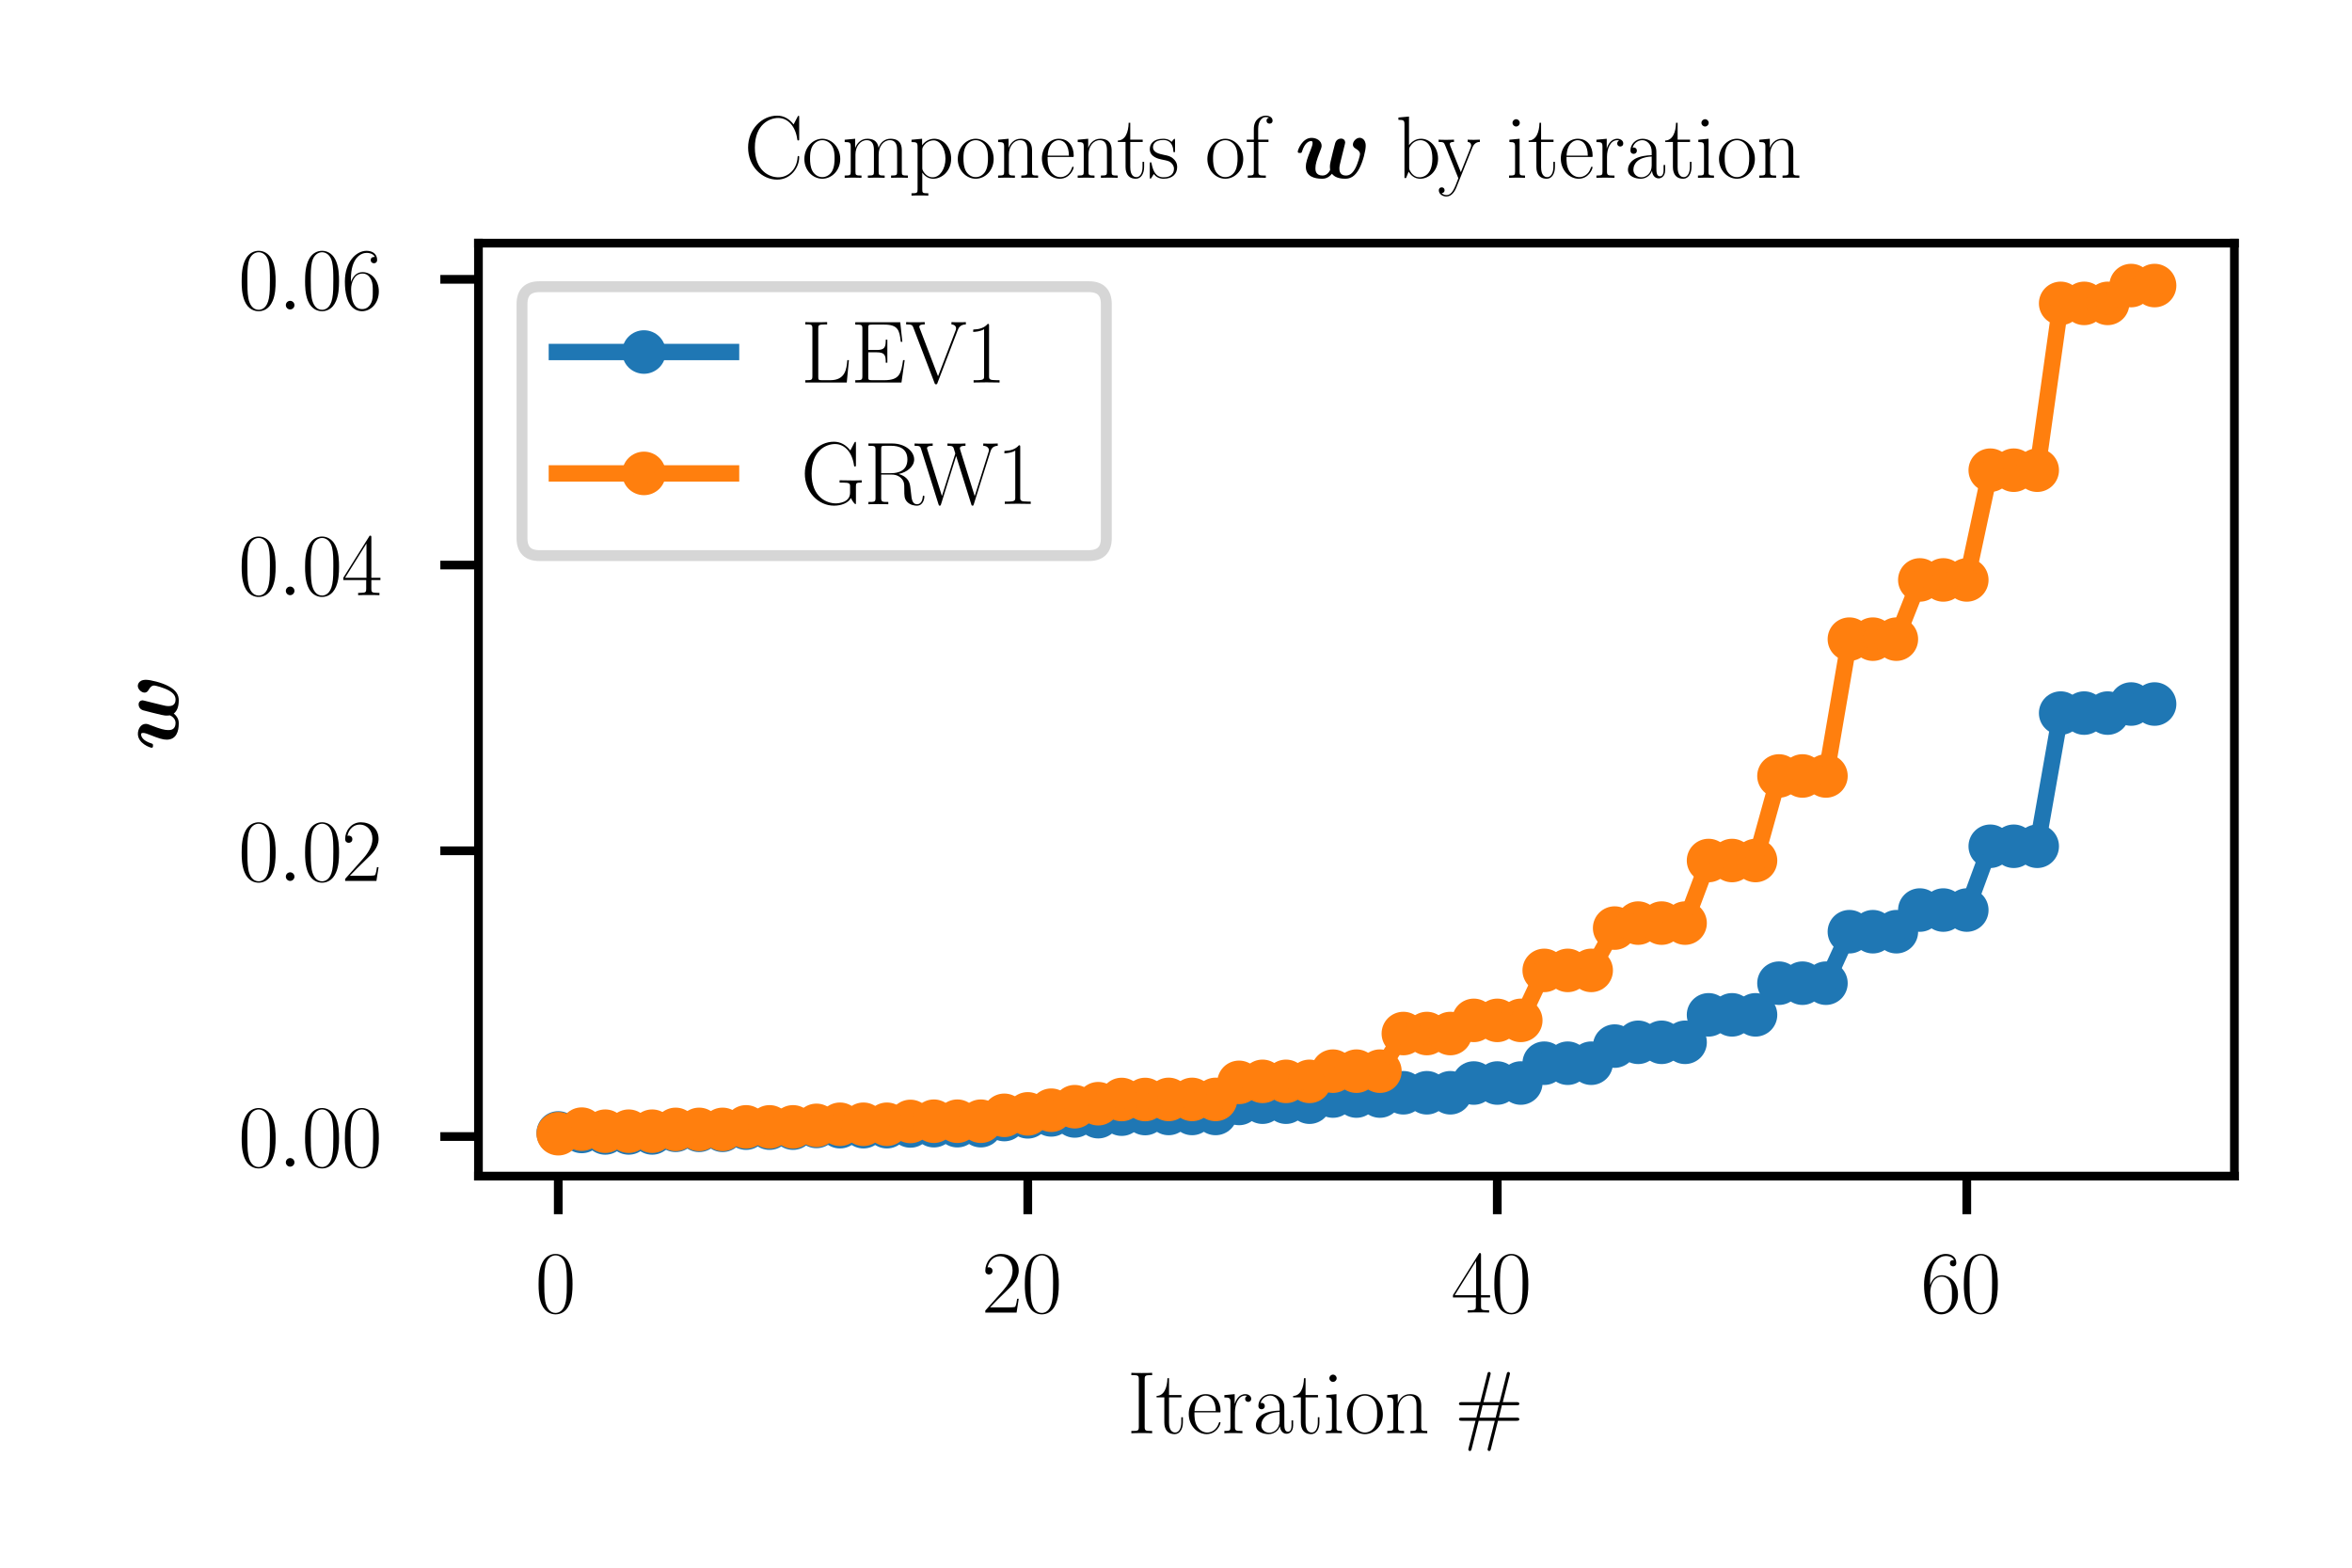<?xml version="1.0" encoding="utf-8" standalone="no"?>
<!DOCTYPE svg PUBLIC "-//W3C//DTD SVG 1.1//EN"
  "http://www.w3.org/Graphics/SVG/1.1/DTD/svg11.dtd">
<svg xmlns:xlink="http://www.w3.org/1999/xlink" width="216pt" height="144pt" viewBox="0 0 216 144" xmlns="http://www.w3.org/2000/svg" version="1.1">
 <defs>
  <style type="text/css">*{stroke-linejoin: round; stroke-linecap: butt}</style>
 </defs>
 <g id="figure_1">
  <g id="patch_1">
   <path d="M 0 144 
L 216 144 
L 216 0 
L 0 0 
z
" style="fill: #ffffff"/>
  </g>
  <g id="axes_1">
   <g id="patch_2">
    <path d="M 43.939 108.031 
L 205.2 108.031 
L 205.2 22.335 
L 43.939 22.335 
z
" style="fill: #ffffff"/>
   </g>
   <g id="matplotlib.axis_1">
    <g id="xtick_1">
     <g id="line2d_1">
      <defs>
       <path id="m3a1b478950" d="M 0 0 
L 0 3.5 
" style="stroke: #000000; stroke-width: 0.8"/>
      </defs>
      <g>
       <use xlink:href="#m3a1b478950" x="51.269" y="108.031" style="stroke: #000000; stroke-width: 0.8"/>
      </g>
     </g>
     <g id="text_1">
      <!-- $\mathdefault{0}$ -->
      <g transform="translate(49.152 120.566)scale(0.08 -0.08)">
       <defs>
        <path id="CMR17-30" d="M 2688 2038 
C 2688 2430 2682 3099 2413 3613 
C 2176 4063 1798 4224 1466 4224 
C 1158 4224 768 4082 525 3620 
C 269 3137 243 2539 243 2038 
C 243 1671 250 1112 448 623 
C 723 -39 1216 -128 1466 -128 
C 1760 -128 2208 -7 2470 604 
C 2662 1048 2688 1568 2688 2038 
z
M 1466 -26 
C 1056 -26 813 328 723 816 
C 653 1196 653 1749 653 2109 
C 653 2604 653 3015 736 3407 
C 858 3954 1216 4121 1466 4121 
C 1728 4121 2067 3947 2189 3420 
C 2272 3054 2278 2623 2278 2109 
C 2278 1691 2278 1176 2202 797 
C 2067 96 1690 -26 1466 -26 
z
" transform="scale(0.016)"/>
       </defs>
       <use xlink:href="#CMR17-30" transform="scale(0.996)"/>
      </g>
     </g>
    </g>
    <g id="xtick_2">
     <g id="line2d_2">
      <g>
       <use xlink:href="#m3a1b478950" x="94.387" y="108.031" style="stroke: #000000; stroke-width: 0.8"/>
      </g>
     </g>
     <g id="text_2">
      <!-- $\mathdefault{20}$ -->
      <g transform="translate(90.153 120.566)scale(0.08 -0.08)">
       <defs>
        <path id="CMR17-32" d="M 2669 990 
L 2554 990 
C 2490 537 2438 460 2413 422 
C 2381 371 1920 371 1830 371 
L 602 371 
C 832 620 1280 1073 1824 1596 
C 2214 1966 2669 2400 2669 3033 
C 2669 3788 2067 4224 1395 4224 
C 691 4224 262 3603 262 3027 
C 262 2777 448 2745 525 2745 
C 589 2745 781 2783 781 3007 
C 781 3206 614 3264 525 3264 
C 486 3264 448 3257 422 3244 
C 544 3788 915 4057 1306 4057 
C 1862 4057 2227 3616 2227 3033 
C 2227 2477 1901 1998 1536 1583 
L 262 147 
L 262 0 
L 2515 0 
L 2669 990 
z
" transform="scale(0.016)"/>
       </defs>
       <use xlink:href="#CMR17-32" transform="scale(0.996)"/>
       <use xlink:href="#CMR17-30" transform="translate(45.69 0)scale(0.996)"/>
      </g>
     </g>
    </g>
    <g id="xtick_3">
     <g id="line2d_3">
      <g>
       <use xlink:href="#m3a1b478950" x="137.505" y="108.031" style="stroke: #000000; stroke-width: 0.8"/>
      </g>
     </g>
     <g id="text_3">
      <!-- $\mathdefault{40}$ -->
      <g transform="translate(133.271 120.566)scale(0.08 -0.08)">
       <defs>
        <path id="CMR17-34" d="M 2150 4147 
C 2150 4281 2144 4288 2029 4288 
L 128 1254 
L 128 1088 
L 1779 1088 
L 1779 460 
C 1779 230 1766 166 1318 166 
L 1197 166 
L 1197 0 
C 1402 12 1747 12 1965 12 
C 2182 12 2528 12 2733 0 
L 2733 166 
L 2611 166 
C 2163 166 2150 230 2150 460 
L 2150 1088 
L 2803 1088 
L 2803 1254 
L 2150 1254 
L 2150 4147 
z
M 1798 3723 
L 1798 1254 
L 256 1254 
L 1798 3723 
z
" transform="scale(0.016)"/>
       </defs>
       <use xlink:href="#CMR17-34" transform="scale(0.996)"/>
       <use xlink:href="#CMR17-30" transform="translate(45.69 0)scale(0.996)"/>
      </g>
     </g>
    </g>
    <g id="xtick_4">
     <g id="line2d_4">
      <g>
       <use xlink:href="#m3a1b478950" x="180.623" y="108.031" style="stroke: #000000; stroke-width: 0.8"/>
      </g>
     </g>
     <g id="text_4">
      <!-- $\mathdefault{60}$ -->
      <g transform="translate(176.389 120.566)scale(0.08 -0.08)">
       <defs>
        <path id="CMR17-36" d="M 678 2198 
C 678 3712 1395 4076 1811 4076 
C 1946 4076 2272 4049 2400 3782 
C 2298 3782 2106 3782 2106 3558 
C 2106 3385 2246 3328 2336 3328 
C 2394 3328 2566 3353 2566 3571 
C 2566 3987 2246 4224 1805 4224 
C 1043 4224 243 3411 243 2011 
C 243 257 966 -128 1478 -128 
C 2099 -128 2688 431 2688 1295 
C 2688 2101 2170 2688 1517 2688 
C 1126 2688 838 2430 678 1979 
L 678 2198 
z
M 1478 25 
C 691 25 691 1212 691 1450 
C 691 1914 909 2585 1504 2585 
C 1613 2585 1926 2585 2138 2140 
C 2253 1889 2253 1624 2253 1302 
C 2253 954 2253 696 2118 438 
C 1978 173 1773 25 1478 25 
z
" transform="scale(0.016)"/>
       </defs>
       <use xlink:href="#CMR17-36" transform="scale(0.996)"/>
       <use xlink:href="#CMR17-30" transform="translate(45.69 0)scale(0.996)"/>
      </g>
     </g>
    </g>
    <g id="text_5">
     <!-- Iteration \# -->
     <g transform="translate(103.517 131.65)scale(0.08 -0.08)">
      <defs>
       <path id="CMR17-49" d="M 1261 3898 
C 1261 4185 1338 4185 1798 4185 
L 1798 4352 
C 1594 4339 1267 4339 1050 4339 
C 832 4339 506 4339 301 4352 
L 301 4185 
C 762 4185 838 4185 838 3898 
L 838 453 
C 838 166 762 166 301 166 
L 301 0 
C 506 12 832 12 1050 12 
C 1267 12 1594 12 1798 0 
L 1798 166 
C 1338 166 1261 166 1261 453 
L 1261 3898 
z
" transform="scale(0.016)"/>
       <path id="CMR17-74" d="M 966 2585 
L 1862 2585 
L 1862 2752 
L 966 2752 
L 966 3968 
L 851 3968 
C 838 3292 614 2700 70 2687 
L 70 2585 
L 627 2585 
L 627 778 
C 627 655 627 -64 1370 -64 
C 1747 -64 1965 308 1965 784 
L 1965 1151 
L 1850 1151 
L 1850 790 
C 1850 347 1677 51 1408 51 
C 1222 51 966 179 966 765 
L 966 2585 
z
" transform="scale(0.016)"/>
       <path id="CMR17-65" d="M 2438 1503 
C 2464 1529 2464 1542 2464 1606 
C 2464 2251 2118 2816 1389 2816 
C 710 2816 173 2175 173 1394 
C 173 554 781 -64 1459 -64 
C 2176 -64 2458 619 2458 755 
C 2458 800 2419 800 2406 800 
C 2362 800 2355 787 2330 709 
C 2189 270 1837 51 1504 51 
C 1229 51 954 206 781 490 
C 582 819 582 1200 582 1503 
L 2438 1503 
z
M 589 1600 
C 634 2511 1126 2713 1382 2713 
C 1818 2713 2112 2308 2118 1600 
L 589 1600 
z
" transform="scale(0.016)"/>
       <path id="CMR17-72" d="M 960 1517 
C 960 2134 1222 2713 1702 2713 
C 1747 2713 1792 2707 1837 2687 
C 1837 2687 1696 2642 1696 2475 
C 1696 2321 1818 2257 1914 2257 
C 1990 2257 2131 2302 2131 2482 
C 2131 2687 1926 2816 1709 2816 
C 1222 2816 1011 2340 947 2115 
L 941 2115 
L 941 2816 
L 198 2745 
L 198 2578 
C 576 2578 634 2540 634 2231 
L 634 443 
C 634 198 608 166 198 166 
L 198 0 
C 352 12 646 12 813 12 
C 998 12 1325 12 1498 0 
L 1498 166 
C 1037 166 960 166 960 455 
L 960 1517 
z
" transform="scale(0.016)"/>
       <path id="CMR17-61" d="M 2304 1656 
C 2304 2048 2304 2275 2035 2534 
C 1798 2751 1523 2816 1306 2816 
C 800 2816 435 2408 435 1977 
C 435 1740 627 1728 666 1728 
C 749 1728 896 1779 896 1958 
C 896 2118 774 2188 666 2188 
C 640 2188 608 2182 589 2176 
C 723 2594 1069 2713 1293 2713 
C 1613 2713 1965 2421 1965 1875 
L 1965 1632 
C 1587 1619 1133 1568 774 1373 
C 371 1147 256 822 256 576 
C 256 77 832 -64 1171 -64 
C 1523 -64 1850 135 1990 505 
C 2003 219 2182 -39 2464 -39 
C 2598 -39 2938 51 2938 563 
L 2938 926 
L 2822 926 
L 2822 557 
C 2822 161 2650 109 2566 109 
C 2304 109 2304 446 2304 732 
L 2304 1656 
z
M 1965 887 
C 1965 323 1568 38 1216 38 
C 896 38 646 278 646 576 
C 646 771 730 1114 1101 1322 
C 1408 1497 1760 1523 1965 1536 
L 1965 887 
z
" transform="scale(0.016)"/>
       <path id="CMR17-69" d="M 992 3961 
C 992 4102 877 4224 730 4224 
C 589 4224 467 4108 467 3961 
C 467 3820 582 3699 730 3699 
C 870 3699 992 3814 992 3961 
z
M 243 2745 
L 243 2579 
C 602 2579 653 2540 653 2231 
L 653 443 
C 653 198 627 166 218 166 
L 218 0 
C 371 12 646 12 806 12 
C 960 12 1222 12 1370 0 
L 1370 166 
C 992 166 979 205 979 436 
L 979 2816 
L 243 2745 
z
" transform="scale(0.016)"/>
       <path id="CMR17-6f" d="M 2758 1356 
C 2758 2176 2163 2816 1466 2816 
C 768 2816 173 2176 173 1356 
C 173 550 768 -64 1466 -64 
C 2163 -64 2758 550 2758 1356 
z
M 1466 51 
C 1165 51 909 230 762 480 
C 602 768 582 1126 582 1408 
C 582 1676 595 2009 762 2297 
C 890 2508 1139 2713 1466 2713 
C 1754 2713 1997 2553 2150 2329 
C 2349 2028 2349 1606 2349 1408 
C 2349 1158 2336 774 2163 467 
C 1984 172 1709 51 1466 51 
z
" transform="scale(0.016)"/>
       <path id="CMR17-6e" d="M 2656 1954 
C 2656 2282 2592 2816 1837 2816 
C 1331 2816 1069 2424 973 2166 
L 966 2166 
L 966 2816 
L 211 2745 
L 211 2578 
C 589 2578 646 2540 646 2231 
L 646 443 
C 646 198 621 166 211 166 
L 211 0 
C 365 12 646 12 813 12 
C 979 12 1267 12 1421 0 
L 1421 166 
C 1011 166 986 192 986 443 
L 986 1678 
C 986 2269 1344 2713 1792 2713 
C 2266 2713 2317 2289 2317 1980 
L 2317 443 
C 2317 198 2291 166 1882 166 
L 1882 0 
C 2035 12 2317 12 2483 12 
C 2650 12 2938 12 3091 0 
L 3091 166 
C 2682 166 2656 192 2656 443 
L 2656 1954 
z
" transform="scale(0.016)"/>
       <path id="CMR17-23" d="M 3104 896 
L 4422 896 
C 4531 896 4640 896 4640 1011 
C 4640 1120 4544 1120 4448 1120 
L 3168 1120 
L 3386 2015 
L 4448 2015 
C 4544 2015 4640 2015 4640 2124 
C 4640 2240 4531 2240 4422 2240 
L 3450 2240 
L 3942 4185 
C 3962 4249 3968 4281 3968 4300 
C 3968 4364 3917 4416 3853 4416 
C 3763 4416 3744 4326 3731 4275 
L 3219 2240 
L 2061 2240 
L 2554 4185 
C 2573 4249 2579 4281 2579 4300 
C 2579 4364 2528 4416 2464 4416 
C 2374 4416 2355 4326 2342 4275 
L 1830 2240 
L 512 2240 
C 403 2240 294 2240 294 2124 
C 294 2015 390 2015 486 2015 
L 1766 2015 
L 1549 1120 
L 486 1120 
C 390 1120 294 1120 294 1011 
C 294 896 403 896 512 896 
L 1485 896 
L 992 -1049 
C 973 -1114 966 -1146 966 -1165 
C 966 -1229 1018 -1280 1082 -1280 
C 1171 -1280 1190 -1191 1203 -1140 
L 1715 896 
L 2874 896 
L 2381 -1049 
C 2362 -1114 2355 -1146 2355 -1165 
C 2355 -1229 2406 -1280 2470 -1280 
C 2560 -1280 2579 -1191 2592 -1140 
L 3104 896 
z
M 1779 1120 
L 1997 2015 
L 3155 2015 
L 2938 1120 
L 1779 1120 
z
" transform="scale(0.016)"/>
      </defs>
      <use xlink:href="#CMR17-49" transform="scale(0.996)"/>
      <use xlink:href="#CMR17-74" transform="translate(32.638 0)scale(0.996)"/>
      <use xlink:href="#CMR17-65" transform="translate(67.919 0)scale(0.996)"/>
      <use xlink:href="#CMR17-72" transform="translate(108.405 0)scale(0.996)"/>
      <use xlink:href="#CMR17-61" transform="translate(143.686 0)scale(0.996)"/>
      <use xlink:href="#CMR17-74" transform="translate(189.376 0)scale(0.996)"/>
      <use xlink:href="#CMR17-69" transform="translate(224.657 0)scale(0.996)"/>
      <use xlink:href="#CMR17-6f" transform="translate(249.528 0)scale(0.996)"/>
      <use xlink:href="#CMR17-6e" transform="translate(295.218 0)scale(0.996)"/>
      <use xlink:href="#CMR17-23" transform="translate(376.19 0)scale(0.996)"/>
     </g>
    </g>
   </g>
   <g id="matplotlib.axis_2">
    <g id="ytick_1">
     <g id="line2d_5">
      <defs>
       <path id="m1c7d4e7df5" d="M 0 0 
L -3.5 0 
" style="stroke: #000000; stroke-width: 0.8"/>
      </defs>
      <g>
       <use xlink:href="#m1c7d4e7df5" x="43.939" y="104.396" style="stroke: #000000; stroke-width: 0.8"/>
      </g>
     </g>
     <g id="text_6">
      <!-- $\mathdefault{0.00}$ -->
      <g transform="translate(21.885 107.164)scale(0.08 -0.08)">
       <defs>
        <path id="CMMI12-3a" d="M 1178 307 
C 1178 492 1024 620 870 620 
C 685 620 557 467 557 313 
C 557 128 710 0 864 0 
C 1050 0 1178 153 1178 307 
z
" transform="scale(0.016)"/>
       </defs>
       <use xlink:href="#CMR17-30" transform="scale(0.996)"/>
       <use xlink:href="#CMMI12-3a" transform="translate(45.69 0)scale(0.996)"/>
       <use xlink:href="#CMR17-30" transform="translate(72.788 0)scale(0.996)"/>
       <use xlink:href="#CMR17-30" transform="translate(118.478 0)scale(0.996)"/>
      </g>
     </g>
    </g>
    <g id="ytick_2">
     <g id="line2d_6">
      <g>
       <use xlink:href="#m1c7d4e7df5" x="43.939" y="78.15" style="stroke: #000000; stroke-width: 0.8"/>
      </g>
     </g>
     <g id="text_7">
      <!-- $\mathdefault{0.02}$ -->
      <g transform="translate(21.885 80.917)scale(0.08 -0.08)">
       <use xlink:href="#CMR17-30" transform="scale(0.996)"/>
       <use xlink:href="#CMMI12-3a" transform="translate(45.69 0)scale(0.996)"/>
       <use xlink:href="#CMR17-30" transform="translate(72.788 0)scale(0.996)"/>
       <use xlink:href="#CMR17-32" transform="translate(118.478 0)scale(0.996)"/>
      </g>
     </g>
    </g>
    <g id="ytick_3">
     <g id="line2d_7">
      <g>
       <use xlink:href="#m1c7d4e7df5" x="43.939" y="51.903" style="stroke: #000000; stroke-width: 0.8"/>
      </g>
     </g>
     <g id="text_8">
      <!-- $\mathdefault{0.04}$ -->
      <g transform="translate(21.885 54.67)scale(0.08 -0.08)">
       <use xlink:href="#CMR17-30" transform="scale(0.996)"/>
       <use xlink:href="#CMMI12-3a" transform="translate(45.69 0)scale(0.996)"/>
       <use xlink:href="#CMR17-30" transform="translate(72.788 0)scale(0.996)"/>
       <use xlink:href="#CMR17-34" transform="translate(118.478 0)scale(0.996)"/>
      </g>
     </g>
    </g>
    <g id="ytick_4">
     <g id="line2d_8">
      <g>
       <use xlink:href="#m1c7d4e7df5" x="43.939" y="25.656" style="stroke: #000000; stroke-width: 0.8"/>
      </g>
     </g>
     <g id="text_9">
      <!-- $\mathdefault{0.06}$ -->
      <g transform="translate(21.885 28.424)scale(0.08 -0.08)">
       <use xlink:href="#CMR17-30" transform="scale(0.996)"/>
       <use xlink:href="#CMMI12-3a" transform="translate(45.69 0)scale(0.996)"/>
       <use xlink:href="#CMR17-30" transform="translate(72.788 0)scale(0.996)"/>
       <use xlink:href="#CMR17-36" transform="translate(118.478 0)scale(0.996)"/>
      </g>
     </g>
    </g>
    <g id="text_10">
     <!-- $\boldsymbol{w}$ -->
     <g transform="translate(16.335 68.946)rotate(-90)scale(0.08 -0.08)">
      <defs>
       <path id="CMMIB10-77" d="M 3558 2259 
C 3584 2355 3622 2515 3622 2547 
C 3622 2687 3520 2828 3322 2828 
C 3219 2828 2982 2777 2899 2489 
C 2790 2086 2675 1619 2573 1184 
C 2522 960 2522 876 2522 793 
C 2522 620 2541 627 2541 588 
C 2541 556 2368 166 1997 166 
C 1478 166 1478 556 1478 691 
C 1478 960 1555 1260 1811 1913 
C 1862 2041 1926 2195 1926 2304 
C 1926 2675 1555 2880 1203 2880 
C 525 2880 205 2009 205 1881 
C 205 1792 301 1792 358 1792 
C 435 1792 480 1792 506 1875 
C 717 2585 1062 2649 1165 2649 
C 1203 2649 1274 2649 1274 2515 
C 1274 2368 1210 2208 1133 2009 
C 883 1388 787 1075 787 806 
C 787 102 1402 -64 1952 -64 
C 2080 -64 2374 -64 2669 294 
C 2842 76 3130 -64 3629 -64 
C 4013 -64 4352 121 4646 684 
C 4902 1164 5101 1971 5101 2304 
C 5101 2886 4672 2886 4666 2886 
C 4422 2886 4179 2630 4179 2400 
C 4179 2220 4314 2144 4371 2112 
C 4621 1964 4691 1849 4691 1708 
C 4691 1612 4531 1004 4333 652 
C 4154 332 3949 166 3674 166 
C 3213 166 3206 544 3206 672 
C 3206 838 3232 934 3309 1254 
C 3354 1440 3430 1753 3469 1900 
L 3558 2259 
z
" transform="scale(0.016)"/>
      </defs>
      <use xlink:href="#CMMIB10-77" transform="scale(0.996)"/>
     </g>
    </g>
   </g>
   <g id="line2d_9">
    <path d="M 51.269 104.066 
L 53.425 103.93 
L 55.581 104.065 
L 57.737 104.065 
L 59.893 104.065 
L 62.049 103.825 
L 64.205 103.825 
L 66.361 103.825 
L 68.517 103.625 
L 70.672 103.625 
L 72.828 103.625 
L 74.984 103.469 
L 77.14 103.491 
L 79.296 103.491 
L 81.452 103.491 
L 83.608 103.424 
L 85.764 103.399 
L 87.92 103.399 
L 90.075 103.399 
L 92.231 102.836 
L 94.387 102.587 
L 96.543 102.409 
L 98.699 102.506 
L 100.855 102.572 
L 103.011 102.341 
L 105.167 102.285 
L 107.323 102.277 
L 109.478 102.277 
L 111.634 102.277 
L 113.79 101.357 
L 115.946 101.241 
L 118.102 101.241 
L 120.258 101.241 
L 122.414 100.677 
L 124.57 100.677 
L 126.726 100.677 
L 128.881 100.376 
L 131.037 100.376 
L 133.193 100.376 
L 135.349 99.482 
L 137.505 99.482 
L 139.661 99.482 
L 141.817 97.662 
L 143.973 97.662 
L 146.129 97.662 
L 148.285 96.089 
L 150.44 95.741 
L 152.596 95.741 
L 154.752 95.741 
L 156.908 93.218 
L 159.064 93.218 
L 161.22 93.218 
L 163.376 90.311 
L 165.532 90.311 
L 167.688 90.311 
L 169.843 85.582 
L 171.999 85.582 
L 174.155 85.582 
L 176.311 83.593 
L 178.467 83.593 
L 180.623 83.593 
L 182.779 77.734 
L 184.935 77.734 
L 187.091 77.734 
L 189.246 65.501 
L 191.402 65.501 
L 193.558 65.501 
L 195.714 64.669 
L 197.87 64.669 
" clip-path="url(#p14b86aba12)" style="fill: none; stroke: #1f77b4; stroke-width: 1.5; stroke-linecap: square"/>
    <defs>
     <path id="m7c596fb3f7" d="M 0 1.5 
C 0.398 1.5 0.779 1.342 1.061 1.061 
C 1.342 0.779 1.5 0.398 1.5 0 
C 1.5 -0.398 1.342 -0.779 1.061 -1.061 
C 0.779 -1.342 0.398 -1.5 0 -1.5 
C -0.398 -1.5 -0.779 -1.342 -1.061 -1.061 
C -1.342 -0.779 -1.5 -0.398 -1.5 0 
C -1.5 0.398 -1.342 0.779 -1.061 1.061 
C -0.779 1.342 -0.398 1.5 0 1.5 
z
" style="stroke: #1f77b4"/>
    </defs>
    <g clip-path="url(#p14b86aba12)">
     <use xlink:href="#m7c596fb3f7" x="51.269" y="104.066" style="fill: #1f77b4; stroke: #1f77b4"/>
     <use xlink:href="#m7c596fb3f7" x="53.425" y="103.93" style="fill: #1f77b4; stroke: #1f77b4"/>
     <use xlink:href="#m7c596fb3f7" x="55.581" y="104.065" style="fill: #1f77b4; stroke: #1f77b4"/>
     <use xlink:href="#m7c596fb3f7" x="57.737" y="104.065" style="fill: #1f77b4; stroke: #1f77b4"/>
     <use xlink:href="#m7c596fb3f7" x="59.893" y="104.065" style="fill: #1f77b4; stroke: #1f77b4"/>
     <use xlink:href="#m7c596fb3f7" x="62.049" y="103.825" style="fill: #1f77b4; stroke: #1f77b4"/>
     <use xlink:href="#m7c596fb3f7" x="64.205" y="103.825" style="fill: #1f77b4; stroke: #1f77b4"/>
     <use xlink:href="#m7c596fb3f7" x="66.361" y="103.825" style="fill: #1f77b4; stroke: #1f77b4"/>
     <use xlink:href="#m7c596fb3f7" x="68.517" y="103.625" style="fill: #1f77b4; stroke: #1f77b4"/>
     <use xlink:href="#m7c596fb3f7" x="70.672" y="103.625" style="fill: #1f77b4; stroke: #1f77b4"/>
     <use xlink:href="#m7c596fb3f7" x="72.828" y="103.625" style="fill: #1f77b4; stroke: #1f77b4"/>
     <use xlink:href="#m7c596fb3f7" x="74.984" y="103.469" style="fill: #1f77b4; stroke: #1f77b4"/>
     <use xlink:href="#m7c596fb3f7" x="77.14" y="103.491" style="fill: #1f77b4; stroke: #1f77b4"/>
     <use xlink:href="#m7c596fb3f7" x="79.296" y="103.491" style="fill: #1f77b4; stroke: #1f77b4"/>
     <use xlink:href="#m7c596fb3f7" x="81.452" y="103.491" style="fill: #1f77b4; stroke: #1f77b4"/>
     <use xlink:href="#m7c596fb3f7" x="83.608" y="103.424" style="fill: #1f77b4; stroke: #1f77b4"/>
     <use xlink:href="#m7c596fb3f7" x="85.764" y="103.399" style="fill: #1f77b4; stroke: #1f77b4"/>
     <use xlink:href="#m7c596fb3f7" x="87.92" y="103.399" style="fill: #1f77b4; stroke: #1f77b4"/>
     <use xlink:href="#m7c596fb3f7" x="90.075" y="103.399" style="fill: #1f77b4; stroke: #1f77b4"/>
     <use xlink:href="#m7c596fb3f7" x="92.231" y="102.836" style="fill: #1f77b4; stroke: #1f77b4"/>
     <use xlink:href="#m7c596fb3f7" x="94.387" y="102.587" style="fill: #1f77b4; stroke: #1f77b4"/>
     <use xlink:href="#m7c596fb3f7" x="96.543" y="102.409" style="fill: #1f77b4; stroke: #1f77b4"/>
     <use xlink:href="#m7c596fb3f7" x="98.699" y="102.506" style="fill: #1f77b4; stroke: #1f77b4"/>
     <use xlink:href="#m7c596fb3f7" x="100.855" y="102.572" style="fill: #1f77b4; stroke: #1f77b4"/>
     <use xlink:href="#m7c596fb3f7" x="103.011" y="102.341" style="fill: #1f77b4; stroke: #1f77b4"/>
     <use xlink:href="#m7c596fb3f7" x="105.167" y="102.285" style="fill: #1f77b4; stroke: #1f77b4"/>
     <use xlink:href="#m7c596fb3f7" x="107.323" y="102.277" style="fill: #1f77b4; stroke: #1f77b4"/>
     <use xlink:href="#m7c596fb3f7" x="109.478" y="102.277" style="fill: #1f77b4; stroke: #1f77b4"/>
     <use xlink:href="#m7c596fb3f7" x="111.634" y="102.277" style="fill: #1f77b4; stroke: #1f77b4"/>
     <use xlink:href="#m7c596fb3f7" x="113.79" y="101.357" style="fill: #1f77b4; stroke: #1f77b4"/>
     <use xlink:href="#m7c596fb3f7" x="115.946" y="101.241" style="fill: #1f77b4; stroke: #1f77b4"/>
     <use xlink:href="#m7c596fb3f7" x="118.102" y="101.241" style="fill: #1f77b4; stroke: #1f77b4"/>
     <use xlink:href="#m7c596fb3f7" x="120.258" y="101.241" style="fill: #1f77b4; stroke: #1f77b4"/>
     <use xlink:href="#m7c596fb3f7" x="122.414" y="100.677" style="fill: #1f77b4; stroke: #1f77b4"/>
     <use xlink:href="#m7c596fb3f7" x="124.57" y="100.677" style="fill: #1f77b4; stroke: #1f77b4"/>
     <use xlink:href="#m7c596fb3f7" x="126.726" y="100.677" style="fill: #1f77b4; stroke: #1f77b4"/>
     <use xlink:href="#m7c596fb3f7" x="128.881" y="100.376" style="fill: #1f77b4; stroke: #1f77b4"/>
     <use xlink:href="#m7c596fb3f7" x="131.037" y="100.376" style="fill: #1f77b4; stroke: #1f77b4"/>
     <use xlink:href="#m7c596fb3f7" x="133.193" y="100.376" style="fill: #1f77b4; stroke: #1f77b4"/>
     <use xlink:href="#m7c596fb3f7" x="135.349" y="99.482" style="fill: #1f77b4; stroke: #1f77b4"/>
     <use xlink:href="#m7c596fb3f7" x="137.505" y="99.482" style="fill: #1f77b4; stroke: #1f77b4"/>
     <use xlink:href="#m7c596fb3f7" x="139.661" y="99.482" style="fill: #1f77b4; stroke: #1f77b4"/>
     <use xlink:href="#m7c596fb3f7" x="141.817" y="97.662" style="fill: #1f77b4; stroke: #1f77b4"/>
     <use xlink:href="#m7c596fb3f7" x="143.973" y="97.662" style="fill: #1f77b4; stroke: #1f77b4"/>
     <use xlink:href="#m7c596fb3f7" x="146.129" y="97.662" style="fill: #1f77b4; stroke: #1f77b4"/>
     <use xlink:href="#m7c596fb3f7" x="148.285" y="96.089" style="fill: #1f77b4; stroke: #1f77b4"/>
     <use xlink:href="#m7c596fb3f7" x="150.44" y="95.741" style="fill: #1f77b4; stroke: #1f77b4"/>
     <use xlink:href="#m7c596fb3f7" x="152.596" y="95.741" style="fill: #1f77b4; stroke: #1f77b4"/>
     <use xlink:href="#m7c596fb3f7" x="154.752" y="95.741" style="fill: #1f77b4; stroke: #1f77b4"/>
     <use xlink:href="#m7c596fb3f7" x="156.908" y="93.218" style="fill: #1f77b4; stroke: #1f77b4"/>
     <use xlink:href="#m7c596fb3f7" x="159.064" y="93.218" style="fill: #1f77b4; stroke: #1f77b4"/>
     <use xlink:href="#m7c596fb3f7" x="161.22" y="93.218" style="fill: #1f77b4; stroke: #1f77b4"/>
     <use xlink:href="#m7c596fb3f7" x="163.376" y="90.311" style="fill: #1f77b4; stroke: #1f77b4"/>
     <use xlink:href="#m7c596fb3f7" x="165.532" y="90.311" style="fill: #1f77b4; stroke: #1f77b4"/>
     <use xlink:href="#m7c596fb3f7" x="167.688" y="90.311" style="fill: #1f77b4; stroke: #1f77b4"/>
     <use xlink:href="#m7c596fb3f7" x="169.843" y="85.582" style="fill: #1f77b4; stroke: #1f77b4"/>
     <use xlink:href="#m7c596fb3f7" x="171.999" y="85.582" style="fill: #1f77b4; stroke: #1f77b4"/>
     <use xlink:href="#m7c596fb3f7" x="174.155" y="85.582" style="fill: #1f77b4; stroke: #1f77b4"/>
     <use xlink:href="#m7c596fb3f7" x="176.311" y="83.593" style="fill: #1f77b4; stroke: #1f77b4"/>
     <use xlink:href="#m7c596fb3f7" x="178.467" y="83.593" style="fill: #1f77b4; stroke: #1f77b4"/>
     <use xlink:href="#m7c596fb3f7" x="180.623" y="83.593" style="fill: #1f77b4; stroke: #1f77b4"/>
     <use xlink:href="#m7c596fb3f7" x="182.779" y="77.734" style="fill: #1f77b4; stroke: #1f77b4"/>
     <use xlink:href="#m7c596fb3f7" x="184.935" y="77.734" style="fill: #1f77b4; stroke: #1f77b4"/>
     <use xlink:href="#m7c596fb3f7" x="187.091" y="77.734" style="fill: #1f77b4; stroke: #1f77b4"/>
     <use xlink:href="#m7c596fb3f7" x="189.246" y="65.501" style="fill: #1f77b4; stroke: #1f77b4"/>
     <use xlink:href="#m7c596fb3f7" x="191.402" y="65.501" style="fill: #1f77b4; stroke: #1f77b4"/>
     <use xlink:href="#m7c596fb3f7" x="193.558" y="65.501" style="fill: #1f77b4; stroke: #1f77b4"/>
     <use xlink:href="#m7c596fb3f7" x="195.714" y="64.669" style="fill: #1f77b4; stroke: #1f77b4"/>
     <use xlink:href="#m7c596fb3f7" x="197.87" y="64.669" style="fill: #1f77b4; stroke: #1f77b4"/>
    </g>
   </g>
   <g id="line2d_10">
    <path d="M 51.269 104.136 
L 53.425 103.718 
L 55.581 103.907 
L 57.737 103.907 
L 59.893 103.907 
L 62.049 103.741 
L 64.205 103.741 
L 66.361 103.741 
L 68.517 103.509 
L 70.672 103.509 
L 72.828 103.509 
L 74.984 103.371 
L 77.14 103.27 
L 79.296 103.27 
L 81.452 103.27 
L 83.608 103.01 
L 85.764 102.989 
L 87.92 102.989 
L 90.075 102.989 
L 92.231 102.448 
L 94.387 102.315 
L 96.543 101.979 
L 98.699 101.656 
L 100.855 101.381 
L 103.011 100.994 
L 105.167 100.994 
L 107.323 100.987 
L 109.478 100.987 
L 111.634 100.987 
L 113.79 99.42 
L 115.946 99.328 
L 118.102 99.328 
L 120.258 99.328 
L 122.414 98.392 
L 124.57 98.392 
L 126.726 98.392 
L 128.881 94.936 
L 131.037 94.936 
L 133.193 94.936 
L 135.349 93.727 
L 137.505 93.727 
L 139.661 93.727 
L 141.817 89.136 
L 143.973 89.136 
L 146.129 89.136 
L 148.285 85.249 
L 150.44 84.792 
L 152.596 84.792 
L 154.752 84.792 
L 156.908 79.043 
L 159.064 79.043 
L 161.22 79.043 
L 163.376 71.277 
L 165.532 71.277 
L 167.688 71.277 
L 169.843 58.71 
L 171.999 58.71 
L 174.155 58.71 
L 176.311 53.27 
L 178.467 53.27 
L 180.623 53.27 
L 182.779 43.19 
L 184.935 43.19 
L 187.091 43.19 
L 189.246 27.868 
L 191.402 27.868 
L 193.558 27.868 
L 195.714 26.23 
L 197.87 26.23 
" clip-path="url(#p14b86aba12)" style="fill: none; stroke: #ff7f0e; stroke-width: 1.5; stroke-linecap: square"/>
    <defs>
     <path id="mcbc09483ce" d="M 0 1.5 
C 0.398 1.5 0.779 1.342 1.061 1.061 
C 1.342 0.779 1.5 0.398 1.5 0 
C 1.5 -0.398 1.342 -0.779 1.061 -1.061 
C 0.779 -1.342 0.398 -1.5 0 -1.5 
C -0.398 -1.5 -0.779 -1.342 -1.061 -1.061 
C -1.342 -0.779 -1.5 -0.398 -1.5 0 
C -1.5 0.398 -1.342 0.779 -1.061 1.061 
C -0.779 1.342 -0.398 1.5 0 1.5 
z
" style="stroke: #ff7f0e"/>
    </defs>
    <g clip-path="url(#p14b86aba12)">
     <use xlink:href="#mcbc09483ce" x="51.269" y="104.136" style="fill: #ff7f0e; stroke: #ff7f0e"/>
     <use xlink:href="#mcbc09483ce" x="53.425" y="103.718" style="fill: #ff7f0e; stroke: #ff7f0e"/>
     <use xlink:href="#mcbc09483ce" x="55.581" y="103.907" style="fill: #ff7f0e; stroke: #ff7f0e"/>
     <use xlink:href="#mcbc09483ce" x="57.737" y="103.907" style="fill: #ff7f0e; stroke: #ff7f0e"/>
     <use xlink:href="#mcbc09483ce" x="59.893" y="103.907" style="fill: #ff7f0e; stroke: #ff7f0e"/>
     <use xlink:href="#mcbc09483ce" x="62.049" y="103.741" style="fill: #ff7f0e; stroke: #ff7f0e"/>
     <use xlink:href="#mcbc09483ce" x="64.205" y="103.741" style="fill: #ff7f0e; stroke: #ff7f0e"/>
     <use xlink:href="#mcbc09483ce" x="66.361" y="103.741" style="fill: #ff7f0e; stroke: #ff7f0e"/>
     <use xlink:href="#mcbc09483ce" x="68.517" y="103.509" style="fill: #ff7f0e; stroke: #ff7f0e"/>
     <use xlink:href="#mcbc09483ce" x="70.672" y="103.509" style="fill: #ff7f0e; stroke: #ff7f0e"/>
     <use xlink:href="#mcbc09483ce" x="72.828" y="103.509" style="fill: #ff7f0e; stroke: #ff7f0e"/>
     <use xlink:href="#mcbc09483ce" x="74.984" y="103.371" style="fill: #ff7f0e; stroke: #ff7f0e"/>
     <use xlink:href="#mcbc09483ce" x="77.14" y="103.27" style="fill: #ff7f0e; stroke: #ff7f0e"/>
     <use xlink:href="#mcbc09483ce" x="79.296" y="103.27" style="fill: #ff7f0e; stroke: #ff7f0e"/>
     <use xlink:href="#mcbc09483ce" x="81.452" y="103.27" style="fill: #ff7f0e; stroke: #ff7f0e"/>
     <use xlink:href="#mcbc09483ce" x="83.608" y="103.01" style="fill: #ff7f0e; stroke: #ff7f0e"/>
     <use xlink:href="#mcbc09483ce" x="85.764" y="102.989" style="fill: #ff7f0e; stroke: #ff7f0e"/>
     <use xlink:href="#mcbc09483ce" x="87.92" y="102.989" style="fill: #ff7f0e; stroke: #ff7f0e"/>
     <use xlink:href="#mcbc09483ce" x="90.075" y="102.989" style="fill: #ff7f0e; stroke: #ff7f0e"/>
     <use xlink:href="#mcbc09483ce" x="92.231" y="102.448" style="fill: #ff7f0e; stroke: #ff7f0e"/>
     <use xlink:href="#mcbc09483ce" x="94.387" y="102.315" style="fill: #ff7f0e; stroke: #ff7f0e"/>
     <use xlink:href="#mcbc09483ce" x="96.543" y="101.979" style="fill: #ff7f0e; stroke: #ff7f0e"/>
     <use xlink:href="#mcbc09483ce" x="98.699" y="101.656" style="fill: #ff7f0e; stroke: #ff7f0e"/>
     <use xlink:href="#mcbc09483ce" x="100.855" y="101.381" style="fill: #ff7f0e; stroke: #ff7f0e"/>
     <use xlink:href="#mcbc09483ce" x="103.011" y="100.994" style="fill: #ff7f0e; stroke: #ff7f0e"/>
     <use xlink:href="#mcbc09483ce" x="105.167" y="100.994" style="fill: #ff7f0e; stroke: #ff7f0e"/>
     <use xlink:href="#mcbc09483ce" x="107.323" y="100.987" style="fill: #ff7f0e; stroke: #ff7f0e"/>
     <use xlink:href="#mcbc09483ce" x="109.478" y="100.987" style="fill: #ff7f0e; stroke: #ff7f0e"/>
     <use xlink:href="#mcbc09483ce" x="111.634" y="100.987" style="fill: #ff7f0e; stroke: #ff7f0e"/>
     <use xlink:href="#mcbc09483ce" x="113.79" y="99.42" style="fill: #ff7f0e; stroke: #ff7f0e"/>
     <use xlink:href="#mcbc09483ce" x="115.946" y="99.328" style="fill: #ff7f0e; stroke: #ff7f0e"/>
     <use xlink:href="#mcbc09483ce" x="118.102" y="99.328" style="fill: #ff7f0e; stroke: #ff7f0e"/>
     <use xlink:href="#mcbc09483ce" x="120.258" y="99.328" style="fill: #ff7f0e; stroke: #ff7f0e"/>
     <use xlink:href="#mcbc09483ce" x="122.414" y="98.392" style="fill: #ff7f0e; stroke: #ff7f0e"/>
     <use xlink:href="#mcbc09483ce" x="124.57" y="98.392" style="fill: #ff7f0e; stroke: #ff7f0e"/>
     <use xlink:href="#mcbc09483ce" x="126.726" y="98.392" style="fill: #ff7f0e; stroke: #ff7f0e"/>
     <use xlink:href="#mcbc09483ce" x="128.881" y="94.936" style="fill: #ff7f0e; stroke: #ff7f0e"/>
     <use xlink:href="#mcbc09483ce" x="131.037" y="94.936" style="fill: #ff7f0e; stroke: #ff7f0e"/>
     <use xlink:href="#mcbc09483ce" x="133.193" y="94.936" style="fill: #ff7f0e; stroke: #ff7f0e"/>
     <use xlink:href="#mcbc09483ce" x="135.349" y="93.727" style="fill: #ff7f0e; stroke: #ff7f0e"/>
     <use xlink:href="#mcbc09483ce" x="137.505" y="93.727" style="fill: #ff7f0e; stroke: #ff7f0e"/>
     <use xlink:href="#mcbc09483ce" x="139.661" y="93.727" style="fill: #ff7f0e; stroke: #ff7f0e"/>
     <use xlink:href="#mcbc09483ce" x="141.817" y="89.136" style="fill: #ff7f0e; stroke: #ff7f0e"/>
     <use xlink:href="#mcbc09483ce" x="143.973" y="89.136" style="fill: #ff7f0e; stroke: #ff7f0e"/>
     <use xlink:href="#mcbc09483ce" x="146.129" y="89.136" style="fill: #ff7f0e; stroke: #ff7f0e"/>
     <use xlink:href="#mcbc09483ce" x="148.285" y="85.249" style="fill: #ff7f0e; stroke: #ff7f0e"/>
     <use xlink:href="#mcbc09483ce" x="150.44" y="84.792" style="fill: #ff7f0e; stroke: #ff7f0e"/>
     <use xlink:href="#mcbc09483ce" x="152.596" y="84.792" style="fill: #ff7f0e; stroke: #ff7f0e"/>
     <use xlink:href="#mcbc09483ce" x="154.752" y="84.792" style="fill: #ff7f0e; stroke: #ff7f0e"/>
     <use xlink:href="#mcbc09483ce" x="156.908" y="79.043" style="fill: #ff7f0e; stroke: #ff7f0e"/>
     <use xlink:href="#mcbc09483ce" x="159.064" y="79.043" style="fill: #ff7f0e; stroke: #ff7f0e"/>
     <use xlink:href="#mcbc09483ce" x="161.22" y="79.043" style="fill: #ff7f0e; stroke: #ff7f0e"/>
     <use xlink:href="#mcbc09483ce" x="163.376" y="71.277" style="fill: #ff7f0e; stroke: #ff7f0e"/>
     <use xlink:href="#mcbc09483ce" x="165.532" y="71.277" style="fill: #ff7f0e; stroke: #ff7f0e"/>
     <use xlink:href="#mcbc09483ce" x="167.688" y="71.277" style="fill: #ff7f0e; stroke: #ff7f0e"/>
     <use xlink:href="#mcbc09483ce" x="169.843" y="58.71" style="fill: #ff7f0e; stroke: #ff7f0e"/>
     <use xlink:href="#mcbc09483ce" x="171.999" y="58.71" style="fill: #ff7f0e; stroke: #ff7f0e"/>
     <use xlink:href="#mcbc09483ce" x="174.155" y="58.71" style="fill: #ff7f0e; stroke: #ff7f0e"/>
     <use xlink:href="#mcbc09483ce" x="176.311" y="53.27" style="fill: #ff7f0e; stroke: #ff7f0e"/>
     <use xlink:href="#mcbc09483ce" x="178.467" y="53.27" style="fill: #ff7f0e; stroke: #ff7f0e"/>
     <use xlink:href="#mcbc09483ce" x="180.623" y="53.27" style="fill: #ff7f0e; stroke: #ff7f0e"/>
     <use xlink:href="#mcbc09483ce" x="182.779" y="43.19" style="fill: #ff7f0e; stroke: #ff7f0e"/>
     <use xlink:href="#mcbc09483ce" x="184.935" y="43.19" style="fill: #ff7f0e; stroke: #ff7f0e"/>
     <use xlink:href="#mcbc09483ce" x="187.091" y="43.19" style="fill: #ff7f0e; stroke: #ff7f0e"/>
     <use xlink:href="#mcbc09483ce" x="189.246" y="27.868" style="fill: #ff7f0e; stroke: #ff7f0e"/>
     <use xlink:href="#mcbc09483ce" x="191.402" y="27.868" style="fill: #ff7f0e; stroke: #ff7f0e"/>
     <use xlink:href="#mcbc09483ce" x="193.558" y="27.868" style="fill: #ff7f0e; stroke: #ff7f0e"/>
     <use xlink:href="#mcbc09483ce" x="195.714" y="26.23" style="fill: #ff7f0e; stroke: #ff7f0e"/>
     <use xlink:href="#mcbc09483ce" x="197.87" y="26.23" style="fill: #ff7f0e; stroke: #ff7f0e"/>
    </g>
   </g>
   <g id="patch_3">
    <path d="M 43.939 108.031 
L 43.939 22.335 
" style="fill: none; stroke: #000000; stroke-width: 0.8; stroke-linejoin: miter; stroke-linecap: square"/>
   </g>
   <g id="patch_4">
    <path d="M 205.2 108.031 
L 205.2 22.335 
" style="fill: none; stroke: #000000; stroke-width: 0.8; stroke-linejoin: miter; stroke-linecap: square"/>
   </g>
   <g id="patch_5">
    <path d="M 43.939 108.031 
L 205.2 108.031 
" style="fill: none; stroke: #000000; stroke-width: 0.8; stroke-linejoin: miter; stroke-linecap: square"/>
   </g>
   <g id="patch_6">
    <path d="M 43.939 22.335 
L 205.2 22.335 
" style="fill: none; stroke: #000000; stroke-width: 0.8; stroke-linejoin: miter; stroke-linecap: square"/>
   </g>
   <g id="text_11">
    <!-- Components of $ \boldsymbol{w}$ by iteration -->
    <g transform="translate(68.329 16.335)scale(0.08 -0.08)">
     <defs>
      <path id="CMR17-43" d="M 3974 4351 
C 3974 4467 3968 4473 3930 4473 
C 3904 4473 3898 4467 3853 4390 
L 3571 3849 
C 3258 4249 2874 4480 2381 4480 
C 1286 4480 294 3507 294 2179 
C 294 837 1286 -128 2387 -128 
C 3366 -128 3974 741 3974 1482 
C 3974 1547 3974 1573 3917 1573 
C 3866 1573 3866 1553 3859 1495 
C 3808 592 3168 38 2477 38 
C 1824 38 781 502 781 2179 
C 781 3862 1843 4313 2464 4313 
C 3187 4313 3712 3681 3834 2785 
C 3846 2707 3846 2695 3904 2695 
C 3974 2695 3974 2707 3974 2824 
L 3974 4351 
z
" transform="scale(0.016)"/>
      <path id="CMR17-6d" d="M 4326 1954 
C 4326 2276 4269 2816 3507 2816 
C 3072 2816 2771 2520 2656 2173 
L 2650 2173 
C 2573 2700 2195 2816 1837 2816 
C 1331 2816 1069 2424 973 2166 
L 966 2166 
L 966 2816 
L 211 2745 
L 211 2578 
C 589 2578 646 2540 646 2231 
L 646 443 
C 646 198 621 166 211 166 
L 211 0 
C 365 12 646 12 813 12 
C 979 12 1267 12 1421 0 
L 1421 166 
C 1011 166 986 192 986 443 
L 986 1678 
C 986 2269 1344 2713 1792 2713 
C 2266 2713 2317 2289 2317 1980 
L 2317 443 
C 2317 198 2291 166 1882 166 
L 1882 0 
C 2035 12 2317 12 2483 12 
C 2650 12 2938 12 3091 0 
L 3091 166 
C 2682 166 2656 192 2656 443 
L 2656 1678 
C 2656 2269 3014 2713 3462 2713 
C 3936 2713 3987 2289 3987 1980 
L 3987 443 
C 3987 198 3962 166 3552 166 
L 3552 0 
C 3706 12 3987 12 4154 12 
C 4320 12 4608 12 4762 0 
L 4762 166 
C 4352 166 4326 192 4326 443 
L 4326 1954 
z
" transform="scale(0.016)"/>
      <path id="CMR17-70" d="M 1408 -1114 
C 998 -1114 973 -1088 973 -834 
L 973 380 
C 1158 109 1427 -64 1766 -64 
C 2406 -64 3053 503 3053 1382 
C 3053 2196 2496 2816 1837 2816 
C 1453 2816 1139 2603 960 2345 
L 960 2816 
L 198 2745 
L 198 2577 
C 576 2577 634 2539 634 2228 
L 634 -834 
C 634 -1081 608 -1114 198 -1114 
L 198 -1280 
C 352 -1268 634 -1268 800 -1268 
C 966 -1268 1254 -1268 1408 -1280 
L 1408 -1114 
z
M 973 2015 
C 973 2106 973 2241 1222 2481 
C 1254 2506 1472 2700 1792 2700 
C 2259 2700 2643 2112 2643 1376 
C 2643 639 2234 38 1728 38 
C 1498 38 1248 148 1056 451 
C 973 594 973 632 973 736 
L 973 2015 
z
" transform="scale(0.016)"/>
      <path id="CMR17-73" d="M 1978 2688 
C 1978 2803 1971 2809 1933 2809 
C 1907 2809 1901 2803 1824 2707 
C 1805 2681 1747 2617 1728 2592 
C 1523 2809 1235 2816 1126 2816 
C 416 2816 160 2444 160 2073 
C 160 1497 813 1363 998 1324 
C 1402 1241 1542 1216 1677 1100 
C 1760 1024 1901 883 1901 652 
C 1901 384 1747 38 1158 38 
C 602 38 403 460 288 1024 
C 269 1113 269 1120 218 1120 
C 166 1120 160 1113 160 985 
L 160 64 
C 160 -52 166 -58 205 -58 
C 237 -58 243 -52 275 0 
C 314 57 410 211 448 275 
C 576 102 800 -64 1158 -64 
C 1792 -64 2131 281 2131 780 
C 2131 1107 1958 1280 1875 1356 
C 1683 1555 1459 1600 1190 1651 
C 838 1728 390 1817 390 2208 
C 390 2374 480 2726 1126 2726 
C 1811 2726 1850 2086 1862 1881 
C 1869 1849 1901 1843 1920 1843 
C 1978 1843 1978 1862 1978 1971 
L 1978 2688 
z
" transform="scale(0.016)"/>
      <path id="CMR17-66" d="M 979 2585 
L 1709 2585 
L 1709 2752 
L 966 2752 
L 966 3539 
C 966 4076 1235 4377 1510 4377 
C 1594 4377 1690 4363 1754 4339 
C 1702 4326 1568 4281 1568 4121 
C 1568 3955 1696 3904 1786 3904 
C 1875 3904 2003 3955 2003 4121 
C 2003 4353 1773 4480 1517 4480 
C 1152 4480 653 4211 653 3526 
L 653 2752 
L 141 2752 
L 141 2585 
L 653 2585 
L 653 441 
C 653 198 627 166 218 166 
L 218 0 
C 371 12 666 12 832 12 
C 1018 12 1344 12 1517 0 
L 1517 166 
C 1056 166 979 166 979 454 
L 979 2585 
z
" transform="scale(0.016)"/>
      <path id="CMR17-62" d="M 960 4416 
L 198 4345 
L 198 4179 
C 576 4179 634 4141 634 3843 
L 634 -13 
L 749 -13 
L 934 445 
C 1120 141 1395 -64 1766 -64 
C 2406 -64 3053 503 3053 1382 
C 3053 2209 2477 2816 1830 2816 
C 1434 2816 1152 2603 960 2351 
L 960 4416 
z
M 973 2022 
C 973 2138 973 2157 1062 2293 
C 1312 2681 1670 2713 1792 2713 
C 1984 2713 2643 2610 2643 1388 
C 2643 109 1888 38 1734 38 
C 1536 38 1248 115 1043 490 
C 973 613 973 626 973 742 
L 973 2022 
z
" transform="scale(0.016)"/>
      <path id="CMR17-79" d="M 2496 2183 
C 2656 2579 2944 2585 3034 2585 
L 3034 2752 
C 2912 2745 2752 2739 2630 2739 
C 2496 2739 2285 2739 2157 2752 
L 2157 2585 
C 2400 2566 2406 2384 2406 2332 
C 2406 2268 2394 2235 2362 2158 
L 1664 409 
L 902 2300 
C 870 2378 870 2423 870 2430 
C 870 2572 1018 2585 1171 2585 
L 1171 2752 
C 1018 2739 742 2739 582 2739 
C 410 2739 205 2739 64 2752 
L 64 2585 
C 410 2585 448 2553 531 2345 
L 1485 -31 
C 1197 -795 1030 -1242 627 -1242 
C 557 -1242 397 -1223 282 -1106 
C 429 -1093 493 -1002 493 -892 
C 493 -782 416 -685 288 -685 
C 147 -685 77 -782 77 -899 
C 77 -1158 339 -1344 627 -1344 
C 998 -1344 1229 -983 1357 -659 
L 2496 2183 
z
" transform="scale(0.016)"/>
     </defs>
     <use xlink:href="#CMR17-43" transform="scale(0.996)"/>
     <use xlink:href="#CMR17-6f" transform="translate(66.51 0)scale(0.996)"/>
     <use xlink:href="#CMR17-6d" transform="translate(112.2 0)scale(0.996)"/>
     <use xlink:href="#CMR17-70" transform="translate(189.12 0)scale(0.996)"/>
     <use xlink:href="#CMR17-6f" transform="translate(242.618 0)scale(0.996)"/>
     <use xlink:href="#CMR17-6e" transform="translate(288.308 0)scale(0.996)"/>
     <use xlink:href="#CMR17-65" transform="translate(339.204 0)scale(0.996)"/>
     <use xlink:href="#CMR17-6e" transform="translate(379.689 0)scale(0.996)"/>
     <use xlink:href="#CMR17-74" transform="translate(427.982 0)scale(0.996)"/>
     <use xlink:href="#CMR17-73" transform="translate(463.263 0)scale(0.996)"/>
     <use xlink:href="#CMR17-6f" transform="translate(529.14 0)scale(0.996)"/>
     <use xlink:href="#CMR17-66" transform="translate(574.831 0)scale(0.996)"/>
     <use xlink:href="#CMMIB10-77" transform="translate(632.38 0)scale(0.996)"/>
     <use xlink:href="#CMR17-62" transform="translate(748.061 0)scale(0.996)"/>
     <use xlink:href="#CMR17-79" transform="translate(796.354 0)scale(0.996)"/>
     <use xlink:href="#CMR17-69" transform="translate(874.723 0)scale(0.996)"/>
     <use xlink:href="#CMR17-74" transform="translate(899.594 0)scale(0.996)"/>
     <use xlink:href="#CMR17-65" transform="translate(934.874 0)scale(0.996)"/>
     <use xlink:href="#CMR17-72" transform="translate(975.36 0)scale(0.996)"/>
     <use xlink:href="#CMR17-61" transform="translate(1010.641 0)scale(0.996)"/>
     <use xlink:href="#CMR17-74" transform="translate(1056.331 0)scale(0.996)"/>
     <use xlink:href="#CMR17-69" transform="translate(1091.612 0)scale(0.996)"/>
     <use xlink:href="#CMR17-6f" transform="translate(1116.483 0)scale(0.996)"/>
     <use xlink:href="#CMR17-6e" transform="translate(1162.174 0)scale(0.996)"/>
    </g>
   </g>
   <g id="legend_1">
    <g id="patch_7">
     <path d="M 49.539 51.034 
L 100.001 51.034 
Q 101.601 51.034 101.601 49.434 
L 101.601 27.935 
Q 101.601 26.335 100.001 26.335 
L 49.539 26.335 
Q 47.939 26.335 47.939 27.935 
L 47.939 49.434 
Q 47.939 51.034 49.539 51.034 
z
" style="fill: #ffffff; opacity: 0.8; stroke: #cccccc; stroke-linejoin: miter"/>
    </g>
    <g id="line2d_11">
     <path d="M 51.139 32.335 
L 59.139 32.335 
L 67.139 32.335 
" style="fill: none; stroke: #1f77b4; stroke-width: 1.5; stroke-linecap: square"/>
     <g>
      <use xlink:href="#m7c596fb3f7" x="59.139" y="32.335" style="fill: #1f77b4; stroke: #1f77b4"/>
     </g>
    </g>
    <g id="text_12">
     <!-- LEV1 -->
     <g transform="translate(73.539 35.135)scale(0.08 -0.08)">
      <defs>
       <path id="CMR17-4c" d="M 3469 1612 
L 3354 1612 
C 3302 981 3219 166 2125 166 
L 1530 166 
C 1274 166 1261 198 1261 414 
L 1261 3892 
C 1261 4121 1274 4185 1760 4185 
L 1901 4185 
L 1901 4352 
C 1638 4339 1331 4339 1069 4339 
C 870 4339 512 4339 326 4352 
L 326 4185 
C 768 4185 838 4185 838 3898 
L 838 453 
C 838 166 768 166 326 166 
L 326 0 
L 3315 0 
L 3469 1612 
z
" transform="scale(0.016)"/>
       <path id="CMR17-45" d="M 3885 1614 
L 3770 1614 
C 3629 676 3546 166 2419 166 
L 1530 166 
C 1274 166 1261 198 1261 415 
L 1261 2176 
L 1862 2176 
C 2464 2176 2522 1959 2522 1429 
L 2637 1429 
L 2637 3086 
L 2522 3086 
C 2522 2558 2464 2342 1862 2342 
L 1261 2342 
L 1261 3924 
C 1261 4141 1274 4172 1530 4172 
L 2406 4172 
C 3398 4172 3514 3778 3603 2933 
L 3718 2933 
L 3565 4339 
L 326 4339 
L 326 4172 
C 768 4172 838 4172 838 3886 
L 838 453 
C 838 166 768 166 326 166 
L 326 0 
L 3654 0 
L 3885 1614 
z
" transform="scale(0.016)"/>
       <path id="CMR17-56" d="M 3776 3762 
C 3834 3903 3936 4179 4365 4185 
L 4365 4352 
C 4218 4339 4051 4339 3891 4339 
C 3738 4339 3475 4339 3328 4352 
L 3328 4185 
C 3648 4166 3661 3942 3661 3903 
C 3661 3833 3642 3788 3622 3737 
L 2362 448 
L 1043 3903 
C 1024 3948 1011 3980 1011 4012 
C 1011 4185 1267 4185 1402 4185 
L 1402 4352 
C 1197 4339 896 4339 685 4339 
C 518 4339 218 4339 64 4352 
L 64 4185 
C 435 4185 506 4160 582 3955 
L 2106 -26 
C 2138 -116 2144 -128 2214 -128 
C 2285 -128 2291 -116 2323 -26 
L 3776 3762 
z
" transform="scale(0.016)"/>
       <path id="CMR17-31" d="M 1702 4083 
C 1702 4217 1696 4224 1606 4224 
C 1357 3927 979 3833 621 3820 
C 602 3820 570 3820 563 3808 
C 557 3795 557 3782 557 3648 
C 755 3648 1088 3686 1344 3839 
L 1344 467 
C 1344 243 1331 166 781 166 
L 589 166 
L 589 0 
C 896 6 1216 12 1523 12 
C 1830 12 2150 6 2458 0 
L 2458 166 
L 2266 166 
C 1715 166 1702 236 1702 467 
L 1702 4083 
z
" transform="scale(0.016)"/>
      </defs>
      <use xlink:href="#CMR17-4c" transform="scale(0.996)"/>
      <use xlink:href="#CMR17-45" transform="translate(57.381 0)scale(0.996)"/>
      <use xlink:href="#CMR17-56" transform="translate(119.968 0)scale(0.996)"/>
      <use xlink:href="#CMR17-31" transform="translate(189.04 0)scale(0.996)"/>
     </g>
    </g>
    <g id="line2d_12">
     <path d="M 51.139 43.485 
L 59.139 43.485 
L 67.139 43.485 
" style="fill: none; stroke: #ff7f0e; stroke-width: 1.5; stroke-linecap: square"/>
     <g>
      <use xlink:href="#mcbc09483ce" x="59.139" y="43.485" style="fill: #ff7f0e; stroke: #ff7f0e"/>
     </g>
    </g>
    <g id="text_13">
     <!-- GRW1 -->
     <g transform="translate(73.539 46.285)scale(0.08 -0.08)">
      <defs>
       <path id="CMR17-47" d="M 3974 1258 
C 3974 1503 3994 1536 4390 1536 
L 4390 1702 
C 4237 1689 3891 1689 3718 1689 
C 3539 1689 3040 1696 2797 1702 
L 2797 1536 
L 2989 1536 
C 3539 1536 3552 1464 3552 1232 
L 3552 806 
C 3552 96 2720 38 2522 38 
C 1862 38 781 496 781 2179 
C 781 3862 1843 4313 2464 4313 
C 3187 4313 3712 3681 3834 2785 
C 3846 2708 3846 2695 3904 2695 
C 3974 2695 3974 2708 3974 2824 
L 3974 4351 
C 3974 4467 3968 4473 3930 4473 
C 3904 4473 3898 4467 3853 4390 
L 3571 3849 
C 3258 4249 2874 4480 2381 4480 
C 1286 4480 294 3507 294 2179 
C 294 858 1267 -128 2394 -128 
C 2912 -128 3418 57 3616 425 
C 3725 161 3904 -20 3936 -20 
C 3968 -20 3974 -13 3974 102 
L 3974 1258 
z
" transform="scale(0.016)"/>
       <path id="CMR17-52" d="M 2509 2156 
C 3117 2278 3629 2689 3629 3203 
C 3629 3806 2950 4352 2054 4352 
L 333 4352 
L 333 4185 
C 774 4185 845 4185 845 3896 
L 845 428 
C 845 140 774 140 333 140 
L 333 -26 
C 518 -13 851 -13 1050 -13 
C 1248 -13 1581 -13 1766 -26 
L 1766 140 
C 1325 140 1254 140 1254 428 
L 1254 2112 
L 2003 2112 
C 2368 2112 2573 1964 2662 1881 
C 2918 1632 2918 1459 2918 1024 
C 2918 595 2918 377 3110 160 
C 3354 -103 3680 -128 3821 -128 
C 4294 -128 4365 403 4365 512 
C 4365 550 4365 595 4307 595 
C 4256 595 4250 556 4250 531 
C 4218 115 4032 -26 3834 -26 
C 3482 -26 3443 377 3405 768 
C 3386 902 3373 998 3360 1139 
C 3322 1459 3270 1926 2509 2156 
z
M 1984 2214 
L 1254 2214 
L 1254 3935 
C 1254 4153 1267 4185 1523 4185 
L 1990 4185 
C 2522 4185 3142 3999 3142 3203 
C 3142 2374 2464 2214 1984 2214 
z
" transform="scale(0.016)"/>
       <path id="CMR17-57" d="M 5523 3775 
C 5581 3948 5677 4173 6048 4185 
L 6048 4352 
C 5939 4345 5715 4339 5600 4339 
C 5440 4339 5158 4339 5005 4352 
L 5005 4185 
C 5293 4179 5414 4019 5414 3865 
C 5414 3820 5408 3794 5382 3724 
L 4390 557 
L 3347 3890 
C 3328 3955 3322 3980 3322 4006 
C 3322 4185 3603 4185 3725 4185 
L 3725 4352 
C 3539 4339 3219 4339 3021 4339 
C 2861 4339 2573 4339 2426 4352 
L 2426 4185 
C 2720 4185 2797 4166 2861 4051 
C 2886 3993 2989 3660 2989 3640 
C 2989 3615 2976 3576 2970 3557 
L 2029 564 
L 986 3890 
C 954 3980 954 3993 954 4006 
C 954 4185 1235 4185 1363 4185 
L 1363 4352 
C 1178 4339 858 4339 659 4339 
C 493 4339 211 4339 58 4352 
L 58 4185 
C 442 4185 467 4147 531 3942 
L 1779 -20 
C 1811 -116 1811 -128 1869 -128 
C 1920 -128 1939 -116 1965 -26 
L 3053 3448 
L 4141 -26 
C 4166 -116 4186 -128 4237 -128 
C 4294 -128 4294 -116 4326 -20 
L 5523 3775 
z
" transform="scale(0.016)"/>
      </defs>
      <use xlink:href="#CMR17-47" transform="scale(0.996)"/>
      <use xlink:href="#CMR17-52" transform="translate(72.355 0)scale(0.996)"/>
      <use xlink:href="#CMR17-57" transform="translate(129.737 0)scale(0.996)"/>
      <use xlink:href="#CMR17-31" transform="translate(224.833 0)scale(0.996)"/>
     </g>
    </g>
   </g>
  </g>
 </g>
 <defs>
  <clipPath id="p14b86aba12">
   <rect x="43.939" y="22.335" width="161.261" height="85.696"/>
  </clipPath>
 </defs>
</svg>
